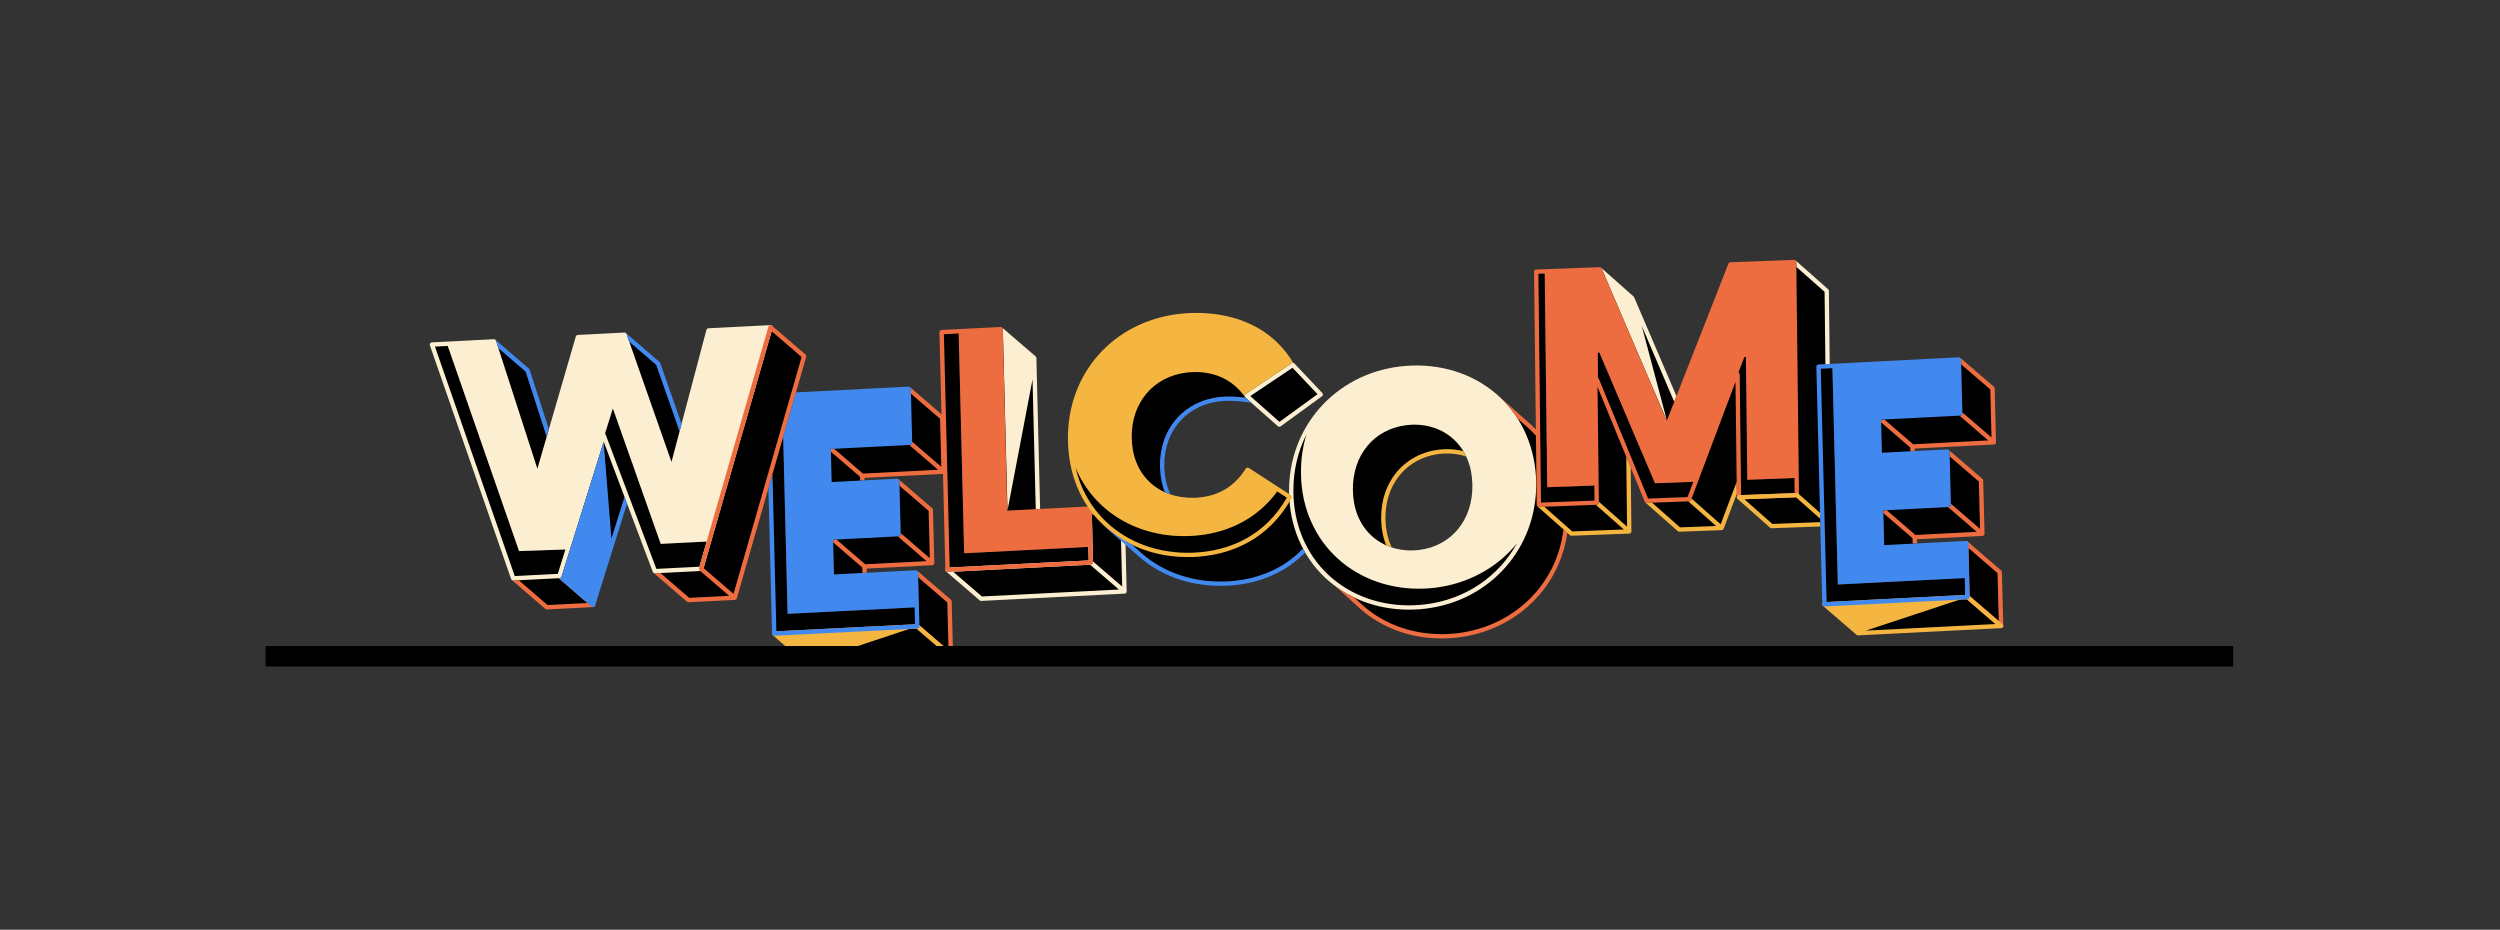 <svg xmlns="http://www.w3.org/2000/svg" xmlns:xlink="http://www.w3.org/1999/xlink" width="484" zoomAndPan="magnify" viewBox="0 0 363 135" height="180" preserveAspectRatio="xMidYMid meet" version="1.0"><rect x="0" y="0" width="363" height="135" fill="#333333" stroke="none"/><defs><clipPath id="fc686ff0a2"><path d="M 62.383 38 L 290.938 38 L 290.938 96.551 L 62.383 96.551 Z M 62.383 38 " clip-rule="nonzero"/></clipPath><clipPath id="2a906675d9"><path d="M 62.383 37.734 L 266 37.734 L 266 89 L 62.383 89 Z M 62.383 37.734 " clip-rule="nonzero"/></clipPath><clipPath id="b0e966af6e"><path d="M 74 37.734 L 290.938 37.734 L 290.938 96 L 74 96 Z M 74 37.734 " clip-rule="nonzero"/></clipPath><clipPath id="f54068262d"><path d="M 112 45 L 290.938 45 L 290.938 96.551 L 112 96.551 Z M 112 45 " clip-rule="nonzero"/></clipPath></defs><g clip-path="url(#fc686ff0a2)"><path fill="#000000" d="M 78.043 69.148 L 71.715 49.57 L 76.594 53.77 L 82.922 73.348 Z M 102.422 72.359 L 95.555 52.805 L 90.676 48.605 L 97.543 68.16 Z M 120.449 70.328 L 125.328 74.527 L 125.191 69.086 L 137.012 68.484 L 136.816 60.66 L 131.938 56.457 L 132.129 64.285 L 120.312 64.887 Z M 135.152 74.027 L 130.273 69.828 L 130.465 77.555 L 120.641 78.055 L 120.785 83.742 L 125.664 87.941 L 125.52 82.258 L 135.344 81.758 Z M 137.867 87.32 L 132.988 83.121 L 133.117 88.172 L 114.359 89.125 L 113.695 62.383 L 116.758 51.727 L 111.879 47.527 L 111.586 47.543 L 102.648 78.633 L 95.938 78.969 L 92.191 68.367 L 92.508 67.363 L 91.543 66.531 L 88.988 59.297 L 87.746 63.266 L 87.629 63.164 L 82.434 79.773 L 75.371 80.016 L 64.906 49.918 L 62.719 50.027 L 74.52 83.977 L 79.398 88.176 L 86.105 87.832 L 91.016 72.137 L 95.09 82.93 L 99.969 87.129 L 106.68 86.789 L 111.844 68.82 L 112.422 92 L 133.188 90.945 L 133.203 90.961 L 112.703 92 L 117.582 96.199 L 138.348 95.145 L 138.059 94.895 Z M 150.828 78.672 L 150.164 51.992 L 145.285 47.793 L 145.949 74.473 Z M 164.102 64.758 C 164.113 64.863 164.121 64.973 164.137 65.078 C 164.152 65.18 164.176 65.277 164.195 65.375 C 164.223 65.527 164.25 65.676 164.281 65.82 C 164.32 65.996 164.367 66.168 164.414 66.34 C 164.453 66.477 164.492 66.617 164.539 66.75 C 164.594 66.918 164.656 67.078 164.719 67.238 C 164.77 67.363 164.82 67.492 164.875 67.613 C 164.945 67.773 165.023 67.926 165.105 68.074 C 165.164 68.188 165.223 68.305 165.285 68.414 C 165.301 68.441 165.316 68.473 165.332 68.504 C 165.395 68.602 165.465 68.695 165.527 68.793 C 165.613 68.922 165.699 69.051 165.789 69.176 C 165.875 69.293 165.973 69.402 166.062 69.516 C 166.16 69.629 166.258 69.75 166.359 69.859 C 166.383 69.883 166.402 69.914 166.426 69.938 C 166.582 70.098 166.742 70.254 166.91 70.402 C 166.91 70.402 166.91 70.402 166.914 70.406 L 171.641 74.586 C 171.449 74.414 171.266 74.23 171.09 74.043 C 170.988 73.93 170.891 73.812 170.793 73.695 C 170.703 73.586 170.605 73.477 170.52 73.359 C 170.426 73.234 170.344 73.102 170.258 72.973 C 170.176 72.852 170.09 72.727 170.016 72.598 C 169.949 72.488 169.895 72.371 169.832 72.258 C 169.754 72.105 169.676 71.953 169.605 71.797 C 169.547 71.676 169.5 71.547 169.449 71.422 C 169.387 71.258 169.324 71.098 169.266 70.93 C 169.223 70.797 169.184 70.66 169.145 70.52 C 169.098 70.352 169.051 70.176 169.012 70 C 168.977 69.855 168.949 69.707 168.926 69.559 C 168.887 69.355 168.855 69.148 168.828 68.938 C 168.82 68.848 168.809 68.758 168.797 68.668 C 168.77 68.344 168.746 68.016 168.742 67.68 C 168.738 67.344 168.75 67.016 168.773 66.695 C 168.777 66.625 168.789 66.559 168.793 66.488 C 168.816 66.254 168.84 66.023 168.875 65.797 C 168.891 65.695 168.91 65.598 168.93 65.496 C 168.969 65.289 169.008 65.086 169.059 64.887 C 169.074 64.82 169.09 64.758 169.105 64.691 C 169.176 64.434 169.25 64.184 169.34 63.938 C 169.453 63.617 169.586 63.309 169.73 63.008 C 169.77 62.926 169.816 62.852 169.855 62.77 C 169.969 62.555 170.086 62.348 170.211 62.145 C 170.27 62.055 170.332 61.965 170.391 61.875 C 170.535 61.664 170.691 61.457 170.852 61.258 C 170.918 61.18 170.977 61.098 171.047 61.02 C 171.105 60.953 171.164 60.891 171.223 60.828 C 171.344 60.699 171.461 60.578 171.586 60.461 C 171.652 60.395 171.723 60.332 171.789 60.273 C 171.918 60.156 172.051 60.047 172.188 59.938 C 172.254 59.887 172.32 59.832 172.387 59.777 C 172.566 59.645 172.75 59.52 172.938 59.398 C 172.969 59.383 172.992 59.359 173.02 59.344 C 173.238 59.207 173.465 59.082 173.691 58.965 C 173.762 58.93 173.832 58.898 173.902 58.867 C 174.066 58.789 174.23 58.711 174.402 58.641 C 174.488 58.605 174.578 58.574 174.668 58.539 C 174.824 58.48 174.988 58.422 175.148 58.371 C 175.242 58.344 175.332 58.312 175.426 58.285 C 175.602 58.238 175.777 58.195 175.957 58.152 C 176.039 58.133 176.121 58.113 176.203 58.098 C 176.465 58.043 176.727 58 176.996 57.965 C 177.289 57.93 177.59 57.906 177.891 57.895 C 179.668 57.828 181.266 58.184 182.652 58.906 L 185.758 61.656 L 191.773 57.281 L 187.422 52.797 L 181.242 57.32 L 179.605 55.871 C 177.91 54.371 175.711 53.621 173.16 53.715 C 172.859 53.727 172.562 53.75 172.266 53.785 C 172 53.816 171.734 53.863 171.473 53.914 C 171.391 53.93 171.309 53.953 171.227 53.973 C 171.047 54.012 170.871 54.055 170.699 54.105 C 170.605 54.133 170.512 54.16 170.422 54.191 C 170.258 54.242 170.098 54.297 169.938 54.359 C 169.848 54.391 169.762 54.426 169.672 54.461 C 169.504 54.531 169.336 54.605 169.172 54.688 C 169.102 54.719 169.031 54.75 168.965 54.785 C 168.734 54.902 168.512 55.027 168.293 55.164 C 168.266 55.18 168.238 55.199 168.207 55.219 C 168.02 55.34 167.836 55.465 167.66 55.598 C 167.59 55.648 167.523 55.703 167.457 55.758 C 167.371 55.828 167.281 55.895 167.195 55.969 C 167.148 56.008 167.105 56.051 167.059 56.09 C 166.992 56.152 166.926 56.215 166.859 56.281 C 166.734 56.398 166.613 56.52 166.496 56.645 C 166.434 56.711 166.375 56.773 166.316 56.84 C 166.289 56.871 166.262 56.898 166.234 56.93 C 166.195 56.977 166.16 57.031 166.121 57.078 C 165.961 57.277 165.809 57.48 165.66 57.695 C 165.629 57.746 165.586 57.789 165.555 57.84 C 165.527 57.879 165.508 57.922 165.484 57.965 C 165.355 58.164 165.238 58.375 165.129 58.59 C 165.094 58.652 165.055 58.707 165.023 58.77 C 165.016 58.789 165.012 58.809 165 58.824 C 164.855 59.125 164.727 59.434 164.609 59.758 C 164.605 59.77 164.602 59.781 164.598 59.793 C 164.516 60.023 164.441 60.266 164.379 60.512 C 164.359 60.574 164.344 60.641 164.328 60.707 C 164.305 60.801 164.277 60.895 164.258 60.992 C 164.234 61.098 164.219 61.207 164.199 61.316 C 164.18 61.414 164.16 61.516 164.145 61.617 C 164.113 61.84 164.086 62.07 164.066 62.305 C 164.059 62.375 164.047 62.445 164.043 62.516 C 164.043 62.531 164.039 62.547 164.039 62.562 C 164.02 62.867 164.008 63.18 164.012 63.496 C 164.016 63.836 164.039 64.164 164.07 64.484 C 164.078 64.578 164.09 64.668 164.102 64.758 Z M 196.211 72.391 C 196.223 72.496 196.23 72.602 196.246 72.707 C 196.262 72.809 196.285 72.906 196.305 73.008 C 196.332 73.16 196.359 73.316 196.395 73.469 C 196.434 73.641 196.48 73.812 196.527 73.984 C 196.566 74.129 196.609 74.273 196.656 74.414 C 196.711 74.582 196.773 74.738 196.836 74.898 C 196.891 75.035 196.941 75.168 197 75.301 C 197.07 75.453 197.148 75.602 197.227 75.75 C 197.289 75.875 197.352 76 197.422 76.121 C 197.441 76.156 197.461 76.195 197.48 76.23 C 197.543 76.328 197.613 76.422 197.68 76.52 C 197.762 76.641 197.84 76.77 197.93 76.887 C 198.02 77.012 198.121 77.129 198.219 77.246 C 198.312 77.359 198.406 77.473 198.504 77.578 C 198.527 77.605 198.551 77.633 198.574 77.66 C 198.73 77.824 198.895 77.984 199.066 78.133 L 203.793 82.316 C 203.598 82.141 203.414 81.953 203.234 81.758 C 203.133 81.652 203.043 81.539 202.949 81.426 C 202.852 81.309 202.75 81.191 202.656 81.066 C 202.57 80.949 202.488 80.824 202.406 80.699 C 202.32 80.57 202.23 80.438 202.152 80.301 C 202.082 80.184 202.02 80.059 201.953 79.934 C 201.875 79.785 201.797 79.637 201.727 79.48 C 201.672 79.352 201.617 79.215 201.562 79.082 C 201.5 78.922 201.441 78.762 201.383 78.598 C 201.336 78.457 201.297 78.309 201.254 78.164 C 201.207 77.996 201.164 77.824 201.121 77.648 C 201.09 77.496 201.059 77.344 201.031 77.188 C 200.996 76.984 200.961 76.781 200.938 76.57 C 200.926 76.48 200.914 76.395 200.906 76.301 C 200.875 75.98 200.855 75.652 200.852 75.312 C 200.848 74.98 200.855 74.656 200.879 74.34 C 200.883 74.277 200.895 74.215 200.898 74.152 C 200.918 73.914 200.945 73.68 200.98 73.449 C 200.996 73.348 201.016 73.246 201.031 73.148 C 201.07 72.949 201.105 72.754 201.152 72.562 C 201.172 72.488 201.188 72.414 201.207 72.344 C 201.273 72.094 201.344 71.848 201.426 71.609 C 201.43 71.598 201.434 71.586 201.438 71.57 C 201.445 71.555 201.453 71.535 201.461 71.516 C 201.57 71.211 201.699 70.914 201.836 70.625 C 201.883 70.531 201.93 70.438 201.98 70.348 C 202.09 70.137 202.203 69.938 202.324 69.738 C 202.383 69.648 202.438 69.559 202.496 69.469 C 202.664 69.223 202.844 68.984 203.031 68.754 C 203.062 68.719 203.086 68.68 203.117 68.645 C 203.152 68.605 203.188 68.57 203.223 68.531 C 203.359 68.379 203.496 68.234 203.641 68.09 C 203.703 68.031 203.766 67.973 203.832 67.914 C 203.957 67.797 204.086 67.688 204.215 67.578 C 204.285 67.523 204.355 67.469 204.426 67.414 C 204.566 67.305 204.711 67.203 204.855 67.102 C 204.922 67.059 204.98 67.016 205.047 66.977 C 205.258 66.84 205.473 66.711 205.695 66.594 C 205.719 66.582 205.742 66.574 205.762 66.562 C 205.965 66.457 206.176 66.363 206.387 66.273 C 206.461 66.242 206.539 66.211 206.617 66.184 C 206.781 66.117 206.945 66.059 207.113 66.004 C 207.199 65.977 207.285 65.949 207.375 65.922 C 207.547 65.871 207.723 65.828 207.898 65.785 C 207.977 65.77 208.059 65.746 208.137 65.73 C 208.395 65.68 208.652 65.633 208.918 65.602 C 209.195 65.566 209.477 65.547 209.758 65.535 C 212.117 65.445 214.27 66.195 215.883 67.625 L 211.156 63.441 C 209.539 62.012 207.387 61.266 205.031 61.352 C 204.746 61.363 204.465 61.387 204.188 61.418 C 203.926 61.453 203.664 61.496 203.41 61.551 C 203.328 61.566 203.25 61.586 203.168 61.605 C 202.992 61.645 202.816 61.691 202.645 61.742 C 202.559 61.766 202.473 61.793 202.387 61.82 C 202.215 61.875 202.051 61.938 201.887 62 C 201.809 62.031 201.73 62.059 201.656 62.09 C 201.445 62.18 201.234 62.277 201.031 62.383 C 201.012 62.395 200.988 62.402 200.969 62.414 C 200.746 62.531 200.527 62.66 200.316 62.793 C 200.25 62.836 200.191 62.879 200.129 62.922 C 199.98 63.02 199.836 63.125 199.695 63.23 C 199.625 63.285 199.555 63.34 199.488 63.398 C 199.43 63.441 199.371 63.484 199.316 63.535 C 199.242 63.598 199.172 63.668 199.102 63.734 C 199.039 63.793 198.973 63.848 198.91 63.91 C 198.766 64.051 198.629 64.199 198.492 64.352 C 198.461 64.391 198.422 64.426 198.387 64.465 C 198.383 64.473 198.371 64.48 198.367 64.488 C 198.344 64.516 198.324 64.547 198.301 64.574 C 198.113 64.801 197.938 65.039 197.77 65.289 C 197.742 65.328 197.711 65.359 197.688 65.398 C 197.652 65.449 197.629 65.508 197.598 65.559 C 197.473 65.754 197.359 65.957 197.25 66.164 C 197.219 66.227 197.18 66.281 197.148 66.344 C 197.133 66.379 197.121 66.414 197.105 66.445 C 196.969 66.73 196.844 67.027 196.734 67.336 C 196.727 67.352 196.719 67.363 196.711 67.383 C 196.711 67.383 196.711 67.387 196.711 67.391 C 196.707 67.402 196.703 67.414 196.699 67.426 C 196.617 67.664 196.543 67.91 196.477 68.164 C 196.461 68.234 196.441 68.305 196.426 68.379 C 196.406 68.453 196.383 68.527 196.367 68.605 C 196.344 68.723 196.324 68.844 196.305 68.965 C 196.285 69.066 196.266 69.164 196.25 69.266 C 196.215 69.496 196.191 69.73 196.168 69.969 C 196.164 70.031 196.156 70.094 196.152 70.156 C 196.148 70.168 196.148 70.18 196.148 70.188 C 196.125 70.496 196.117 70.809 196.121 71.129 C 196.125 71.469 196.148 71.797 196.176 72.117 C 196.188 72.211 196.199 72.301 196.211 72.391 Z M 246.758 66.102 L 236.996 43.289 L 232.266 39.105 L 242.027 61.918 Z M 272.941 66.07 L 277.82 70.27 L 277.684 64.828 L 289.5 64.227 L 289.309 56.402 L 284.426 52.203 L 284.621 60.027 L 272.805 60.629 Z M 287.641 69.77 L 282.762 65.57 L 282.957 73.301 L 273.133 73.801 L 273.273 79.484 L 278.152 83.684 L 278.012 78 L 287.836 77.5 Z M 290.551 90.641 L 290.359 83.062 L 285.477 78.863 L 285.676 86.688 L 285.691 86.703 L 265.195 87.742 L 270.074 91.941 L 290.84 90.887 Z M 285.605 83.914 L 285.676 86.688 L 264.91 87.742 L 264.621 76.117 L 257.23 76.391 L 252.5 72.207 L 260.898 71.898 L 252.5 72.207 L 252.477 70.031 L 249.98 76.664 L 243.828 76.895 L 239.098 72.711 L 236.449 66.516 L 236.574 77.168 L 228.176 77.477 L 227.426 76.816 C 227.41 76.941 227.402 77.066 227.387 77.191 C 227.375 77.27 227.363 77.352 227.352 77.43 C 227.297 77.781 227.238 78.129 227.168 78.469 C 227.156 78.512 227.152 78.555 227.145 78.598 C 227.141 78.617 227.133 78.637 227.129 78.652 C 227.059 78.984 226.977 79.309 226.887 79.629 C 226.867 79.703 226.84 79.777 226.82 79.852 C 226.746 80.102 226.668 80.348 226.586 80.59 C 226.57 80.637 226.555 80.688 226.539 80.734 C 226.52 80.789 226.496 80.84 226.48 80.895 C 226.402 81.102 226.324 81.305 226.242 81.512 C 226.203 81.602 226.168 81.691 226.129 81.781 C 226.008 82.07 225.879 82.352 225.742 82.629 C 225.742 82.633 225.742 82.633 225.742 82.633 C 225.738 82.637 225.738 82.641 225.734 82.645 C 225.602 82.918 225.453 83.188 225.305 83.457 C 225.258 83.539 225.207 83.621 225.16 83.707 C 225.051 83.895 224.938 84.082 224.82 84.262 C 224.789 84.309 224.762 84.359 224.73 84.406 C 224.707 84.445 224.68 84.48 224.652 84.52 C 224.492 84.758 224.328 84.996 224.16 85.227 C 224.133 85.262 224.109 85.297 224.082 85.332 C 223.887 85.594 223.684 85.848 223.473 86.098 C 223.449 86.121 223.434 86.148 223.41 86.172 C 223.383 86.207 223.352 86.234 223.324 86.27 C 223.059 86.574 222.789 86.871 222.504 87.152 C 222.504 87.156 222.504 87.156 222.504 87.156 C 222.219 87.441 221.922 87.715 221.617 87.977 C 221.586 88.008 221.555 88.039 221.523 88.066 C 221.5 88.086 221.477 88.102 221.457 88.117 C 221.168 88.367 220.867 88.602 220.562 88.832 C 220.5 88.875 220.441 88.918 220.379 88.961 C 220.059 89.195 219.734 89.418 219.398 89.629 C 219.395 89.633 219.387 89.637 219.383 89.637 C 219.051 89.848 218.707 90.039 218.359 90.227 C 218.293 90.262 218.23 90.297 218.164 90.332 C 217.824 90.508 217.477 90.676 217.121 90.832 C 217.055 90.863 216.984 90.895 216.914 90.922 C 216.543 91.082 216.172 91.23 215.789 91.363 C 215.785 91.367 215.781 91.367 215.777 91.367 C 215.398 91.5 215.012 91.621 214.621 91.73 C 214.547 91.75 214.477 91.77 214.402 91.789 C 214.023 91.891 213.637 91.98 213.246 92.059 C 213.172 92.074 213.094 92.09 213.02 92.102 C 212.613 92.18 212.203 92.246 211.785 92.297 C 211.25 92.363 210.707 92.406 210.156 92.426 C 205.391 92.605 201.02 91.059 197.797 88.207 L 194.305 85.027 C 192.324 83.617 190.68 81.773 189.5 79.57 C 189.344 79.75 189.188 79.926 189.023 80.09 C 188.926 80.188 188.828 80.281 188.73 80.375 C 188.559 80.539 188.391 80.699 188.215 80.855 C 188.168 80.895 188.121 80.945 188.074 80.984 C 188.023 81.031 187.969 81.066 187.914 81.109 C 187.691 81.297 187.465 81.477 187.234 81.648 C 187.152 81.711 187.07 81.773 186.984 81.836 C 186.676 82.055 186.363 82.262 186.043 82.457 C 185.988 82.488 185.934 82.52 185.875 82.551 C 185.609 82.707 185.336 82.855 185.062 82.996 C 184.961 83.047 184.859 83.098 184.754 83.148 C 184.512 83.266 184.27 83.375 184.023 83.477 C 183.926 83.516 183.832 83.559 183.738 83.598 C 183.406 83.73 183.07 83.852 182.734 83.961 C 182.699 83.973 182.664 83.984 182.629 83.992 C 182.324 84.09 182.02 84.176 181.715 84.254 C 181.609 84.281 181.504 84.309 181.398 84.332 C 181.152 84.391 180.902 84.445 180.656 84.492 C 180.555 84.512 180.453 84.535 180.352 84.551 C 180.016 84.609 179.68 84.664 179.344 84.703 C 178.785 84.773 178.234 84.816 177.688 84.836 C 172.918 85.016 168.508 83.508 165.262 80.637 L 163.098 78.723 L 163.277 85.879 L 142.469 86.938 L 137.586 82.738 L 136.73 48.23 L 139.199 48.105 L 140 80.332 L 158.34 79.398 L 158.398 81.68 L 158.203 73.852 L 159.223 74.73 C 157.297 72.445 155.984 69.551 155.543 66.148 C 157.754 73.727 164.707 78.129 172.664 77.828 C 173.211 77.809 173.762 77.766 174.32 77.699 C 178.348 77.207 182.605 75.395 185.637 71.113 L 187.266 72.168 C 187.223 72.242 187.176 72.312 187.133 72.387 L 187.551 72.754 C 187.516 72.328 187.492 71.895 187.488 71.457 C 187.445 67.691 188.465 64.324 190.242 61.547 C 189.359 63.707 188.875 66.117 188.906 68.723 C 188.93 70.992 189.34 73.09 190.062 74.977 L 191.719 76.441 C 191.551 76.75 191.371 77.039 191.188 77.328 C 194.266 82.621 200.129 85.711 206.758 85.465 C 207.305 85.445 207.848 85.402 208.387 85.336 C 213.836 84.672 218.578 81.742 221.406 77.32 C 218.973 83.254 213.477 87.277 206.969 88.07 C 206.43 88.133 205.887 88.176 205.336 88.199 C 204.59 88.227 203.852 88.207 203.125 88.152 C 203.891 88.238 204.66 88.273 205.426 88.246 C 205.977 88.227 206.52 88.184 207.055 88.117 C 207.473 88.066 207.883 88 208.289 87.922 C 208.363 87.906 208.441 87.895 208.516 87.879 C 208.906 87.801 209.293 87.711 209.672 87.609 C 209.746 87.59 209.82 87.566 209.891 87.547 C 210.281 87.438 210.672 87.32 211.051 87.188 C 211.051 87.188 211.055 87.184 211.059 87.184 C 211.441 87.051 211.816 86.898 212.184 86.742 C 212.254 86.711 212.324 86.684 212.391 86.652 C 212.746 86.496 213.094 86.328 213.434 86.148 C 213.5 86.117 213.566 86.082 213.629 86.047 C 213.977 85.859 214.316 85.664 214.652 85.457 C 214.656 85.453 214.664 85.453 214.668 85.449 C 215.004 85.238 215.328 85.012 215.648 84.781 C 215.711 84.738 215.77 84.695 215.832 84.648 C 216.137 84.422 216.438 84.184 216.727 83.938 C 216.781 83.891 216.836 83.844 216.887 83.797 C 217.191 83.531 217.488 83.262 217.773 82.977 C 217.773 82.977 217.773 82.973 217.777 82.973 C 218.059 82.688 218.328 82.391 218.594 82.086 C 218.641 82.031 218.691 81.977 218.742 81.918 C 218.953 81.668 219.156 81.414 219.352 81.152 C 219.379 81.117 219.402 81.082 219.43 81.047 C 219.598 80.816 219.766 80.578 219.926 80.336 C 219.98 80.254 220.035 80.168 220.09 80.082 C 220.207 79.898 220.32 79.715 220.43 79.523 C 220.477 79.441 220.527 79.359 220.574 79.273 C 220.727 79.008 220.871 78.738 221.008 78.461 C 221.008 78.457 221.012 78.453 221.012 78.449 C 221.148 78.172 221.277 77.887 221.398 77.602 C 221.438 77.512 221.473 77.422 221.508 77.332 C 221.594 77.129 221.672 76.922 221.75 76.711 C 221.785 76.613 221.82 76.512 221.855 76.41 C 221.938 76.168 222.016 75.922 222.09 75.672 C 222.113 75.598 222.137 75.523 222.156 75.449 C 222.246 75.129 222.328 74.801 222.398 74.473 C 222.414 74.414 222.422 74.352 222.438 74.293 C 222.508 73.949 222.57 73.602 222.621 73.25 C 222.633 73.172 222.648 73.09 222.656 73.012 C 222.711 72.621 222.754 72.223 222.781 71.824 C 222.793 71.652 222.801 71.477 222.809 71.305 C 222.812 71.215 222.82 71.125 222.824 71.035 C 222.832 70.754 222.836 70.473 222.832 70.188 C 222.828 69.781 222.809 69.387 222.777 68.992 C 222.77 68.879 222.762 68.77 222.75 68.656 C 222.723 68.355 222.688 68.059 222.648 67.766 C 222.633 67.66 222.621 67.551 222.602 67.441 C 222.582 67.312 222.559 67.184 222.535 67.055 C 222.508 66.891 222.477 66.727 222.441 66.562 C 222.414 66.434 222.387 66.305 222.355 66.18 C 222.32 66.02 222.281 65.859 222.242 65.703 C 222.207 65.578 222.172 65.449 222.137 65.324 C 222.094 65.172 222.047 65.02 222 64.867 C 221.961 64.742 221.922 64.621 221.879 64.5 C 221.828 64.352 221.773 64.203 221.719 64.055 C 221.676 63.934 221.629 63.816 221.582 63.699 C 221.523 63.555 221.461 63.41 221.398 63.266 C 221.352 63.152 221.301 63.035 221.246 62.922 C 221.184 62.781 221.113 62.641 221.043 62.504 C 220.988 62.391 220.938 62.281 220.879 62.176 C 220.805 62.035 220.727 61.898 220.652 61.758 C 220.594 61.656 220.535 61.555 220.477 61.453 C 220.406 61.34 220.336 61.227 220.266 61.113 C 220.184 60.98 220.098 60.844 220.008 60.711 C 219.938 60.602 219.859 60.496 219.785 60.391 C 219.695 60.262 219.602 60.133 219.512 60.012 C 219.43 59.902 219.348 59.801 219.266 59.695 C 219.172 59.574 219.074 59.457 218.977 59.34 C 218.891 59.238 218.801 59.137 218.715 59.039 C 218.613 58.922 218.512 58.809 218.406 58.699 C 218.34 58.625 218.266 58.555 218.195 58.48 C 217.918 58.195 217.637 57.918 217.34 57.656 L 222.07 61.84 C 222.367 62.102 222.648 62.379 222.926 62.664 C 222.961 62.695 222.996 62.727 223.031 62.762 C 223.066 62.801 223.102 62.844 223.137 62.879 C 223.203 62.949 223.266 63.023 223.332 63.094 L 223.059 39.453 L 224.293 39.406 L 224.582 64.668 C 224.633 64.742 224.688 64.816 224.738 64.891 C 224.824 65.023 224.91 65.16 224.992 65.293 C 225.047 65.379 225.105 65.461 225.156 65.547 C 225.172 65.574 225.188 65.602 225.203 65.629 C 225.266 65.73 225.32 65.836 225.379 65.938 C 225.457 66.074 225.535 66.215 225.609 66.355 C 225.664 66.461 225.719 66.57 225.773 66.68 C 225.844 66.82 225.91 66.961 225.977 67.102 C 226.027 67.215 226.078 67.332 226.129 67.445 C 226.191 67.59 226.25 67.734 226.309 67.879 C 226.355 67.996 226.402 68.113 226.445 68.234 C 226.5 68.383 226.555 68.531 226.605 68.68 C 226.648 68.801 226.688 68.922 226.727 69.047 C 226.777 69.199 226.82 69.352 226.867 69.504 C 226.902 69.629 226.938 69.754 226.969 69.883 C 227.012 70.039 227.047 70.199 227.086 70.359 C 227.109 70.457 227.129 70.559 227.152 70.656 L 231.812 70.484 L 231.637 55.156 L 231.879 55.145 L 232.039 55.289 L 231.992 51.195 L 232.23 51.188 L 235.145 58.035 L 236.605 59.328 L 236.367 59.34 L 236.387 60.953 L 240.305 70.168 L 246.207 69.945 L 245.25 72.48 L 252.062 54.391 L 252.297 54.379 L 252.309 54.391 L 253.266 51.844 L 253.5 51.836 L 253.543 55.484 L 257.023 58.562 L 256.789 58.57 L 253.676 66.848 L 253.707 69.664 L 260.871 69.398 L 260.512 38.051 L 265.242 42.23 L 265.367 53.176 L 266.062 53.141 L 266.852 84.867 Z M 178.148 79.727 C 177.062 80.07 175.969 80.297 174.887 80.43 C 174.328 80.496 173.777 80.539 173.23 80.562 C 169.461 80.703 165.922 79.785 163 77.98 L 163.082 78.051 L 163.086 78.293 C 165.938 79.953 169.344 80.789 172.957 80.652 C 173.504 80.633 174.055 80.59 174.613 80.52 C 174.949 80.48 175.285 80.426 175.621 80.367 C 175.723 80.352 175.824 80.328 175.926 80.309 C 176.172 80.262 176.418 80.207 176.668 80.148 C 176.773 80.125 176.879 80.102 176.984 80.074 C 177.289 79.992 177.594 79.906 177.895 79.812 C 177.93 79.801 177.969 79.789 178.004 79.777 C 178.051 79.762 178.098 79.742 178.148 79.727 Z M 178.148 79.727 " fill-opacity="1" fill-rule="nonzero"/></g><g clip-path="url(#2a906675d9)"><path fill="#fcefd1" d="M 111.859 47.207 L 102.863 47.668 C 102.727 47.672 102.605 47.77 102.57 47.902 L 97.5 67.07 L 90.977 48.5 C 90.93 48.367 90.805 48.273 90.66 48.285 L 83.902 48.633 C 83.766 48.641 83.648 48.73 83.609 48.859 L 78.027 68.062 L 72.02 49.473 C 71.973 49.336 71.836 49.234 71.699 49.254 L 62.699 49.711 C 62.602 49.715 62.508 49.766 62.453 49.848 C 62.398 49.934 62.383 50.035 62.414 50.133 L 74.215 84.078 C 74.262 84.207 74.383 84.293 74.516 84.293 C 74.523 84.293 74.527 84.293 74.535 84.293 L 81.242 83.949 C 81.379 83.945 81.492 83.855 81.531 83.727 L 87.656 64.141 L 94.789 83.043 C 94.84 83.172 94.961 83.266 95.105 83.246 L 101.816 82.906 C 101.949 82.902 102.066 82.809 102.105 82.676 L 112.184 47.613 C 112.215 47.516 112.191 47.41 112.129 47.328 C 112.062 47.25 111.965 47.203 111.859 47.207 Z M 80.988 83.324 L 74.742 83.645 L 63.156 50.324 L 65.016 50.23 L 75.367 80.016 L 82.098 79.785 Z M 101.555 82.285 L 95.305 82.602 L 87.926 63.051 C 87.91 63.004 87.883 62.969 87.848 62.938 L 88.988 59.297 L 95.938 78.969 L 102.602 78.633 Z M 162.766 78.215 L 162.938 85.164 L 158.711 81.527 L 158.539 74.562 L 158.988 74.945 C 158.629 74.523 158.293 74.082 157.98 73.625 C 157.918 73.684 157.879 73.77 157.883 73.859 L 158.07 81.375 L 137.57 82.418 C 137.438 82.426 137.328 82.508 137.285 82.633 C 137.242 82.754 137.277 82.891 137.379 82.977 L 142.258 87.176 C 142.316 87.227 142.391 87.254 142.465 87.254 C 142.473 87.254 142.477 87.254 142.48 87.254 L 163.293 86.195 C 163.332 86.191 163.367 86.18 163.402 86.164 C 163.406 86.164 163.41 86.164 163.41 86.164 C 163.422 86.16 163.43 86.152 163.438 86.145 C 163.453 86.137 163.465 86.129 163.477 86.121 C 163.488 86.109 163.5 86.098 163.512 86.086 C 163.52 86.074 163.531 86.066 163.539 86.055 C 163.547 86.039 163.555 86.023 163.562 86.008 C 163.566 85.996 163.574 85.988 163.578 85.98 C 163.578 85.977 163.578 85.973 163.578 85.969 C 163.582 85.953 163.586 85.938 163.59 85.918 C 163.59 85.906 163.594 85.891 163.594 85.875 C 163.594 85.875 163.594 85.871 163.594 85.867 L 163.414 78.598 C 163.195 78.473 162.977 78.344 162.766 78.215 Z M 142.578 86.609 L 138.398 83.012 L 158.285 82 L 160.25 83.691 L 162.465 85.598 Z M 192.086 57.312 C 192.094 57.223 192.062 57.133 192 57.066 L 187.949 52.781 C 187.844 52.668 187.676 52.648 187.547 52.734 L 180.855 57.215 C 180.773 57.27 180.723 57.355 180.719 57.453 C 180.711 57.547 180.75 57.645 180.82 57.707 L 185.551 61.891 C 185.609 61.941 185.684 61.969 185.758 61.969 C 185.824 61.969 185.887 61.949 185.945 61.906 L 191.957 57.535 C 192.031 57.48 192.078 57.398 192.086 57.312 Z M 185.777 61.254 L 181.539 57.508 L 187.676 53.402 L 191.305 57.238 Z M 145.504 47.559 C 145.496 47.555 145.488 47.551 145.48 47.547 C 145.484 47.547 145.488 47.547 145.492 47.551 L 150.375 51.75 C 150.441 51.809 150.48 51.895 150.484 51.984 L 150.484 52.078 L 150.496 52.086 L 150.488 52.129 L 151.027 73.898 L 150.391 73.93 L 149.922 55.09 L 146.293 74.109 L 145.633 48.512 L 145.621 48.504 L 145.605 47.785 C 145.602 47.699 145.566 47.617 145.504 47.559 Z M 204.93 53.082 C 204.367 53.105 203.805 53.148 203.254 53.215 C 193.828 54.363 187.066 62.035 187.172 71.457 C 187.227 76.316 189.066 80.707 192.344 83.82 C 195.555 86.867 199.879 88.523 204.59 88.523 C 204.84 88.523 205.094 88.516 205.348 88.508 C 205.898 88.488 206.457 88.445 207.004 88.375 C 216.414 87.23 223.168 79.559 223.055 70.133 C 223 65.27 221.16 60.875 217.879 57.758 C 214.508 54.559 209.918 52.902 204.93 53.082 Z M 204.227 61.73 C 204.492 61.699 204.77 61.676 205.043 61.664 C 205.164 61.66 205.281 61.66 205.402 61.66 C 207.617 61.66 209.648 62.434 211.152 63.863 C 212.852 65.477 213.762 67.758 213.793 70.461 C 213.852 75.508 210.734 79.285 206.031 79.859 C 205.773 79.891 205.504 79.91 205.234 79.922 C 202.855 80.008 200.664 79.227 199.07 77.715 C 197.375 76.105 196.465 73.828 196.438 71.129 C 196.375 66.082 199.508 62.305 204.227 61.73 Z M 220.273 78.883 C 217.648 83.66 212.832 87.039 206.93 87.758 C 206.398 87.82 205.859 87.863 205.324 87.883 C 200.488 88.062 196.035 86.461 192.777 83.371 C 189.621 80.371 187.852 76.141 187.801 71.449 C 187.766 68.395 188.441 65.562 189.695 63.094 C 189.164 64.84 188.883 66.723 188.906 68.719 C 189.023 79.062 197.074 85.824 206.754 85.461 C 207.305 85.441 207.848 85.398 208.387 85.332 C 213.164 84.75 217.398 82.426 220.273 78.883 Z M 237.281 43.168 L 243.422 57.512 L 243.094 58.34 L 238.383 47.324 L 242.031 61.047 L 242.023 61.066 L 237.883 51.434 L 242.016 61.094 L 232.555 38.984 C 232.535 38.938 232.504 38.902 232.469 38.867 C 232.469 38.871 232.473 38.871 232.473 38.871 L 237.203 43.055 C 237.238 43.086 237.266 43.125 237.281 43.168 Z M 265.676 52.84 L 265.047 52.871 L 264.93 42.375 L 260.832 38.75 L 260.824 38.047 C 260.824 37.961 260.789 37.883 260.727 37.824 C 260.723 37.82 260.715 37.816 260.707 37.812 C 260.711 37.812 260.715 37.812 260.719 37.816 L 265.449 42 C 265.516 42.059 265.555 42.141 265.555 42.23 Z M 265.676 52.84 " fill-opacity="1" fill-rule="nonzero"/></g><g clip-path="url(#b0e966af6e)"><path fill="#ed6c40" d="M 81.594 83.527 L 81.531 83.727 C 81.492 83.855 81.379 83.945 81.242 83.949 L 74.535 84.293 C 74.527 84.293 74.523 84.293 74.52 84.293 C 74.43 84.293 74.348 84.254 74.289 84.191 C 74.297 84.199 74.301 84.211 74.309 84.219 L 79.188 88.418 C 79.246 88.465 79.32 88.492 79.398 88.492 C 79.402 88.492 79.41 88.492 79.414 88.492 L 86.125 88.148 C 86.254 88.145 86.367 88.059 86.41 87.934 C 86.453 87.812 86.414 87.676 86.316 87.59 Z M 79.508 87.852 L 75.328 84.254 L 81.117 83.957 L 85.297 87.555 Z M 94.875 83.164 C 94.879 83.168 94.887 83.176 94.895 83.184 L 94.879 83.172 C 94.879 83.168 94.875 83.164 94.875 83.164 Z M 157.93 73.547 L 146.262 74.137 L 145.605 47.785 C 145.602 47.699 145.566 47.617 145.504 47.559 C 145.438 47.5 145.352 47.465 145.27 47.477 L 136.711 47.91 C 136.539 47.918 136.402 48.062 136.406 48.238 L 136.703 60.141 L 132.145 56.219 C 132.141 56.215 132.137 56.215 132.133 56.211 C 132.137 56.215 132.148 56.219 132.152 56.223 C 132.215 56.281 132.254 56.363 132.254 56.449 L 132.449 64.277 C 132.453 64.449 132.32 64.594 132.148 64.602 L 121.379 65.152 L 132.02 64.609 L 136.199 68.207 L 125.305 68.762 L 121.125 65.164 L 120.641 65.188 L 120.73 68.754 L 120.652 65.598 L 124.879 69.234 L 124.891 69.785 L 125.527 69.75 L 125.52 69.387 L 136.922 68.809 L 137.266 82.742 C 137.27 82.828 137.305 82.91 137.371 82.969 C 137.43 83.023 137.504 83.055 137.586 83.055 C 137.59 83.055 137.598 83.055 137.602 83.055 L 158.414 81.996 C 158.586 81.984 158.719 81.84 158.715 81.668 L 158.535 74.387 C 158.32 74.113 158.121 73.832 157.93 73.547 Z M 136.445 67.578 L 132.445 64.133 L 132.273 57.168 L 136.5 60.809 L 136.672 67.773 Z M 137.898 82.402 L 137.055 48.531 L 139.203 48.422 L 139.996 80.332 L 158.02 79.414 L 158.066 81.375 Z M 138.074 87.078 L 133.195 82.879 C 133.191 82.879 133.188 82.879 133.184 82.875 C 133.188 82.879 133.199 82.883 133.203 82.887 C 133.266 82.945 133.305 83.027 133.305 83.113 L 133.504 90.938 C 133.508 91.109 133.375 91.254 133.203 91.266 L 133.074 91.27 L 137.855 95.387 C 137.918 95.438 137.992 95.465 138.066 95.465 C 138.113 95.465 138.16 95.453 138.203 95.434 C 138.316 95.379 138.387 95.262 138.387 95.137 L 138.188 87.312 C 138.184 87.223 138.145 87.141 138.074 87.078 Z M 133.5 90.797 L 133.324 83.832 L 137.551 87.469 L 137.727 94.434 Z M 135.359 82.074 C 135.398 82.07 135.438 82.062 135.473 82.047 C 135.473 82.043 135.477 82.047 135.48 82.043 C 135.492 82.039 135.5 82.031 135.508 82.023 C 135.52 82.016 135.535 82.008 135.547 82 C 135.559 81.988 135.57 81.977 135.582 81.965 C 135.59 81.953 135.598 81.945 135.609 81.934 C 135.617 81.918 135.625 81.902 135.633 81.887 C 135.637 81.879 135.645 81.867 135.645 81.859 C 135.648 81.855 135.648 81.852 135.648 81.848 C 135.652 81.832 135.656 81.816 135.656 81.797 C 135.66 81.785 135.664 81.77 135.664 81.758 C 135.664 81.754 135.664 81.75 135.664 81.746 L 135.469 74.02 C 135.469 73.93 135.43 73.848 135.359 73.785 L 130.48 69.586 C 130.477 69.586 130.473 69.586 130.469 69.582 C 130.473 69.586 130.484 69.59 130.488 69.594 C 130.551 69.652 130.59 69.734 130.59 69.82 L 130.609 70.539 L 134.836 74.176 L 135.008 81.043 L 134.426 80.543 L 130.781 77.406 L 130.73 75.379 L 130.785 77.547 C 130.789 77.719 130.656 77.863 130.484 77.875 L 120.969 78.359 L 120.98 78.766 L 125.207 82.402 L 125.227 83.195 L 125.863 83.164 L 125.848 82.559 Z M 123.57 80.156 L 121.453 78.332 L 130.352 77.879 L 132.488 79.719 L 134.535 81.477 L 125.633 81.93 Z M 227.012 76.867 L 227.578 77.371 L 227.57 77.426 C 227.516 77.785 227.453 78.137 227.383 78.484 C 227.371 78.559 227.363 78.59 227.359 78.617 L 227.348 78.637 L 227.344 78.672 C 227.27 79.004 227.188 79.336 227.098 79.66 L 227.027 79.891 C 226.953 80.145 226.875 80.395 226.793 80.641 L 226.684 80.949 C 226.605 81.16 226.523 81.371 226.441 81.578 L 226.406 81.66 C 226.383 81.727 226.355 81.789 226.328 81.855 C 226.203 82.145 226.074 82.434 225.934 82.719 C 225.789 83.012 225.641 83.289 225.488 83.559 L 225.34 83.812 C 225.227 84.004 225.113 84.195 224.992 84.383 L 224.824 84.641 C 224.664 84.887 224.496 85.125 224.32 85.363 L 224.246 85.469 C 224.043 85.738 223.832 85.996 223.621 86.25 L 223.5 86.391 C 223.176 86.762 222.906 87.055 222.645 87.316 C 222.641 87.32 222.637 87.324 222.633 87.328 C 222.371 87.59 222.078 87.863 221.734 88.164 L 221.637 88.254 C 221.633 88.258 221.594 88.285 221.59 88.289 C 221.273 88.559 220.969 88.801 220.656 89.031 L 220.473 89.164 C 220.109 89.43 219.785 89.648 219.473 89.844 C 219.148 90.047 218.809 90.242 218.418 90.453 L 218.219 90.559 C 217.875 90.738 217.52 90.91 217.16 91.07 L 216.945 91.16 C 216.527 91.34 216.152 91.488 215.805 91.609 C 215.445 91.738 215.059 91.855 214.617 91.98 L 214.395 92.043 C 214.008 92.145 213.613 92.238 213.219 92.316 L 212.988 92.359 C 212.512 92.449 212.113 92.512 211.734 92.559 C 211.184 92.625 210.629 92.668 210.078 92.691 C 209.828 92.699 209.574 92.703 209.328 92.703 C 204.836 92.703 200.66 91.188 197.5 88.395 L 193.938 85.148 C 194.785 85.77 195.691 86.312 196.645 86.77 L 197.918 87.93 C 201.129 90.77 205.441 92.234 210.055 92.066 C 210.586 92.047 211.125 92.004 211.656 91.938 C 212.023 91.895 212.41 91.832 212.871 91.746 L 213.094 91.703 C 213.477 91.629 213.859 91.539 214.23 91.438 L 214.449 91.379 C 214.879 91.258 215.25 91.141 215.586 91.023 C 215.93 90.902 216.293 90.762 216.699 90.586 L 216.906 90.496 C 217.254 90.344 217.598 90.18 217.93 90.004 L 218.121 89.902 C 218.5 89.699 218.828 89.512 219.125 89.324 C 219.438 89.129 219.754 88.914 220.105 88.66 L 220.285 88.531 C 220.586 88.309 220.879 88.074 221.164 87.832 C 221.168 87.828 221.203 87.801 221.207 87.797 L 221.32 87.695 C 221.652 87.406 221.934 87.145 222.184 86.895 C 222.188 86.891 222.191 86.887 222.195 86.883 C 222.449 86.629 222.711 86.344 222.996 86.016 L 223.051 85.957 L 223.07 85.918 L 223.105 85.895 L 223.141 85.848 C 223.348 85.602 223.551 85.352 223.742 85.098 L 223.816 84.992 C 223.984 84.766 224.148 84.531 224.305 84.297 L 224.465 84.047 C 224.578 83.867 224.691 83.684 224.797 83.5 L 224.941 83.254 C 225.09 82.992 225.23 82.727 225.367 82.457 C 225.508 82.172 225.633 81.891 225.754 81.609 L 225.859 81.344 C 225.941 81.145 226.02 80.941 226.094 80.738 L 226.199 80.441 C 226.281 80.199 226.355 79.961 226.43 79.715 L 226.496 79.492 C 226.582 79.18 226.664 78.859 226.734 78.539 C 226.734 78.539 226.746 78.48 226.746 78.48 L 226.77 78.355 C 226.84 78.023 226.898 77.68 226.953 77.336 L 226.988 77.098 C 226.996 77.023 227.004 76.945 227.012 76.867 Z M 277.367 64.98 L 277.383 65.527 L 278.02 65.496 L 278.012 65.133 L 289.52 64.543 C 289.555 64.543 289.594 64.531 289.625 64.52 C 289.629 64.516 289.633 64.516 289.637 64.516 C 289.648 64.512 289.66 64.5 289.668 64.496 C 289.68 64.488 289.691 64.48 289.703 64.473 C 289.715 64.461 289.727 64.449 289.738 64.438 C 289.75 64.426 289.758 64.418 289.766 64.406 C 289.773 64.391 289.781 64.375 289.789 64.359 C 289.793 64.348 289.801 64.34 289.805 64.332 C 289.805 64.328 289.805 64.324 289.805 64.32 C 289.812 64.305 289.812 64.289 289.816 64.27 C 289.816 64.258 289.82 64.242 289.82 64.23 C 289.82 64.227 289.82 64.223 289.82 64.219 L 289.629 56.395 C 289.625 56.305 289.586 56.219 289.516 56.16 L 284.637 51.961 C 284.633 51.957 284.629 51.961 284.625 51.957 C 284.629 51.961 284.641 51.965 284.645 51.969 C 284.707 52.027 284.746 52.109 284.746 52.195 L 284.941 60.02 C 284.945 60.195 284.812 60.34 284.641 60.348 L 274.98 60.84 L 284.512 60.352 L 288.691 63.949 L 277.797 64.508 L 273.617 60.91 L 273.133 60.934 L 273.219 64.418 L 273.145 61.34 Z M 284.938 59.879 L 284.766 52.91 L 288.992 56.551 L 289.164 63.516 L 289.102 63.461 Z M 287.852 77.816 C 287.891 77.816 287.926 77.805 287.961 77.789 C 287.965 77.789 287.969 77.789 287.973 77.785 C 287.98 77.781 287.988 77.773 288 77.77 C 288.012 77.762 288.023 77.754 288.035 77.742 C 288.051 77.734 288.059 77.723 288.07 77.707 C 288.082 77.699 288.09 77.688 288.098 77.676 C 288.109 77.66 288.117 77.645 288.121 77.629 C 288.129 77.621 288.133 77.613 288.137 77.602 C 288.137 77.598 288.137 77.598 288.141 77.594 C 288.145 77.578 288.145 77.559 288.148 77.543 C 288.148 77.527 288.152 77.516 288.152 77.5 C 288.152 77.496 288.156 77.492 288.156 77.492 L 287.961 69.762 C 287.961 69.672 287.918 69.59 287.852 69.531 L 282.973 65.332 C 282.969 65.328 282.961 65.328 282.961 65.324 C 282.965 65.332 282.973 65.332 282.98 65.34 C 283.043 65.395 283.082 65.477 283.082 65.562 L 283.102 66.281 L 287.328 69.918 L 287.5 76.789 L 287.246 76.57 L 283.273 73.148 L 283.211 70.73 L 283.277 73.293 C 283.281 73.465 283.145 73.609 282.973 73.617 L 273.461 74.102 L 273.473 74.512 L 273.996 74.961 L 277.699 78.148 L 277.719 78.941 L 278.355 78.906 L 278.34 78.301 Z M 275.871 75.734 L 273.945 74.078 L 282.844 73.625 L 285.172 75.625 L 287.023 77.223 L 278.125 77.676 Z M 290.676 83.055 C 290.676 82.965 290.633 82.883 290.566 82.824 L 285.688 78.625 C 285.59 78.543 285.457 78.523 285.34 78.578 C 285.227 78.629 285.156 78.746 285.16 78.871 L 285.359 86.695 C 285.359 86.785 285.398 86.871 285.469 86.93 L 290.348 91.129 C 290.406 91.18 290.48 91.207 290.555 91.207 C 290.602 91.207 290.648 91.195 290.691 91.176 C 290.805 91.121 290.879 91.008 290.875 90.879 Z M 285.992 86.539 L 285.816 79.574 L 290.043 83.211 L 290.219 90.176 Z M 112.086 47.285 C 112.004 47.215 111.895 47.191 111.785 47.223 C 111.684 47.254 111.602 47.336 111.57 47.441 L 101.492 82.504 C 101.457 82.621 101.496 82.75 101.59 82.832 L 104.184 85.062 L 105.867 86.512 L 100.078 86.805 L 95.898 83.207 L 99.473 83.027 L 95.105 83.246 C 95.035 83.258 94.969 83.238 94.918 83.203 L 99.758 87.371 C 99.816 87.422 99.891 87.449 99.969 87.449 C 99.973 87.449 99.98 87.449 99.984 87.445 L 106.695 87.109 C 106.707 87.109 106.719 87.105 106.73 87.102 C 106.742 87.098 106.754 87.102 106.77 87.098 C 106.773 87.094 106.773 87.094 106.773 87.094 C 106.82 87.078 106.859 87.055 106.895 87.023 C 106.898 87.016 106.906 87.008 106.914 87.004 C 106.941 86.973 106.965 86.938 106.98 86.895 C 106.98 86.891 106.98 86.887 106.98 86.883 C 106.984 86.883 106.984 86.879 106.984 86.879 L 117.062 51.816 C 117.098 51.695 117.059 51.566 116.965 51.484 Z M 106.508 86.223 L 105.445 85.312 L 102.16 82.484 L 112.047 48.094 L 116.395 51.836 Z M 260.727 37.824 C 260.668 37.766 260.578 37.723 260.5 37.738 L 251.246 38.082 C 251.121 38.086 251.008 38.164 250.965 38.281 L 242.016 61.094 L 232.555 38.984 C 232.504 38.863 232.383 38.777 232.254 38.793 L 223.047 39.137 C 222.879 39.145 222.742 39.281 222.746 39.453 L 223.008 62.34 C 222.707 62.035 222.441 61.781 222.188 61.555 L 217.469 57.383 C 217.465 57.379 217.461 57.375 217.457 57.371 C 217.449 57.367 217.441 57.363 217.434 57.359 C 217.586 57.492 217.734 57.621 217.879 57.758 C 218.859 58.688 219.707 59.734 220.422 60.871 C 220.422 60.871 220.426 60.875 220.426 60.875 C 220.402 60.832 220.375 60.793 220.367 60.781 L 221.77 62.02 C 222.031 62.25 222.297 62.508 222.609 62.828 C 222.629 62.848 222.652 62.871 222.676 62.891 L 222.816 63.043 C 222.887 63.113 222.953 63.188 223.02 63.262 L 223.133 73.297 C 223.133 73.383 223.168 73.461 223.23 73.52 C 223.289 73.578 223.363 73.605 223.445 73.605 C 223.449 73.605 223.453 73.605 223.457 73.605 L 231.855 73.297 C 232.023 73.289 232.156 73.148 232.156 72.98 L 231.961 56.176 L 238.809 72.828 C 238.859 72.949 238.977 73.035 239.109 73.023 L 245.262 72.793 C 245.391 72.789 245.5 72.707 245.543 72.59 L 251.996 55.453 L 252.188 72.211 C 252.188 72.297 252.223 72.375 252.285 72.434 C 252.348 72.492 252.441 72.527 252.512 72.52 L 260.91 72.207 C 261.078 72.203 261.215 72.062 261.211 71.895 L 260.824 38.047 C 260.824 37.961 260.789 37.883 260.727 37.824 Z M 223.754 72.973 L 223.375 39.75 L 224.297 39.715 L 224.652 70.75 L 231.5 70.496 L 231.523 72.684 Z M 245.031 72.176 L 239.305 72.391 L 232.164 55.027 C 232.137 54.961 232.09 54.91 232.035 54.875 L 231.992 51.195 L 232.23 51.188 L 240.305 70.168 L 245.867 69.957 Z M 252.809 71.883 L 252.609 54.375 C 252.609 54.293 252.57 54.211 252.512 54.152 C 252.484 54.129 252.453 54.109 252.418 54.094 L 253.266 51.844 L 253.5 51.836 L 253.707 69.664 L 260.555 69.41 L 260.582 71.598 Z M 252.809 71.883 " fill-opacity="1" fill-rule="nonzero"/></g><g clip-path="url(#f54068262d)"><path fill="#f4b641" d="M 133.395 90.703 C 133.332 90.652 133.254 90.621 133.168 90.629 L 112.402 91.68 C 112.273 91.688 112.16 91.773 112.117 91.895 C 112.074 92.02 112.113 92.156 112.211 92.238 L 117.09 96.441 C 117.148 96.488 117.223 96.516 117.301 96.516 C 117.305 96.516 117.309 96.516 117.316 96.516 L 138.082 95.465 C 138.211 95.457 138.324 95.371 138.367 95.25 C 138.41 95.125 138.371 94.988 138.273 94.906 Z M 118.438 95.824 L 132.047 91.32 L 133.074 91.27 L 137.254 94.867 Z M 172.867 45.449 C 172.297 45.469 171.723 45.516 171.16 45.582 C 161.574 46.75 154.953 54.25 155.062 63.828 C 155.121 68.805 156.891 73.09 160.184 76.215 C 163.375 79.246 167.711 80.887 172.461 80.887 C 172.723 80.887 172.984 80.883 173.242 80.875 C 173.812 80.852 174.375 80.809 174.926 80.738 C 178.82 80.266 184.168 78.422 187.539 72.316 C 187.617 72.172 187.57 71.992 187.434 71.902 L 181.328 67.941 C 181.258 67.895 181.172 67.879 181.09 67.898 C 181.008 67.914 180.938 67.965 180.891 68.035 C 179.328 70.5 177.203 71.863 174.398 72.203 C 174.098 72.242 173.781 72.266 173.461 72.277 C 170.91 72.371 168.574 71.559 166.918 69.984 C 165.254 68.402 164.355 66.16 164.328 63.492 C 164.27 58.457 167.477 54.68 172.305 54.094 C 172.59 54.059 172.883 54.035 173.172 54.027 C 176.395 53.914 179.023 55.16 180.773 57.652 C 180.781 57.664 180.793 57.672 180.805 57.684 C 180.746 57.621 180.711 57.539 180.719 57.453 C 180.723 57.355 180.773 57.27 180.855 57.215 L 187.547 52.734 C 187.621 52.688 187.707 52.676 187.785 52.691 C 183.793 46.055 176.73 45.305 172.867 45.449 Z M 172.664 77.828 C 173.211 77.805 173.762 77.762 174.32 77.695 C 178.266 77.215 182.43 75.461 185.449 71.359 L 186.848 72.266 C 183.598 77.938 178.543 79.672 174.852 80.121 C 174.316 80.184 173.77 80.227 173.219 80.25 C 168.34 80.43 163.859 78.84 160.617 75.762 C 158.383 73.645 156.883 70.965 156.168 67.887 C 158.875 74.387 165.34 78.102 172.664 77.828 Z M 290.766 90.648 L 285.887 86.449 C 285.824 86.395 285.742 86.363 285.66 86.371 L 264.895 87.426 C 264.766 87.43 264.652 87.516 264.609 87.641 C 264.566 87.762 264.602 87.898 264.703 87.984 L 269.582 92.184 C 269.641 92.234 269.715 92.262 269.789 92.262 C 269.797 92.262 269.801 92.262 269.805 92.258 L 290.57 91.207 C 290.703 91.199 290.816 91.113 290.859 90.992 C 290.902 90.867 290.863 90.734 290.766 90.648 Z M 270.93 91.566 L 284.539 87.066 L 285.566 87.012 L 289.746 90.609 Z M 212.461 65.5 C 212.613 65.75 212.75 66.008 212.879 66.277 C 211.906 65.961 210.855 65.809 209.773 65.848 C 209.496 65.859 209.223 65.879 208.957 65.91 C 208.703 65.941 208.449 65.988 208.203 66.039 C 208.156 66.047 208.105 66.059 208.059 66.07 L 207.969 66.09 C 207.801 66.133 207.633 66.176 207.465 66.223 C 207.379 66.246 207.297 66.273 207.211 66.301 C 207.051 66.355 206.891 66.41 206.73 66.473 L 206.664 66.5 C 206.613 66.52 206.559 66.539 206.508 66.562 C 206.305 66.648 206.105 66.742 205.906 66.84 L 205.895 66.863 L 205.844 66.871 C 205.629 66.984 205.422 67.109 205.215 67.238 C 205.176 67.266 205.141 67.289 205.102 67.316 L 205.035 67.363 C 204.895 67.457 204.754 67.559 204.617 67.664 C 204.551 67.715 204.484 67.766 204.418 67.82 C 204.289 67.926 204.168 68.035 204.047 68.145 L 204.004 68.184 C 203.957 68.227 203.91 68.27 203.863 68.316 C 203.723 68.453 203.59 68.594 203.461 68.738 L 203.273 68.957 C 203.098 69.168 202.926 69.398 202.762 69.645 C 202.703 69.73 202.648 69.82 202.594 69.906 C 202.477 70.098 202.363 70.293 202.262 70.492 L 202.219 70.566 C 202.188 70.633 202.152 70.695 202.121 70.762 C 201.977 71.062 201.859 71.344 201.758 71.625 C 201.758 71.625 201.734 71.68 201.734 71.68 C 201.645 71.945 201.574 72.184 201.512 72.426 L 201.457 72.633 C 201.414 72.82 201.379 73.012 201.344 73.203 L 201.324 73.301 C 201.312 73.363 201.301 73.43 201.293 73.496 C 201.258 73.719 201.23 73.949 201.211 74.184 L 201.195 74.359 C 201.172 74.68 201.16 75 201.164 75.309 C 201.168 75.602 201.188 75.906 201.219 76.273 L 201.25 76.539 C 201.273 76.738 201.309 76.938 201.344 77.137 C 201.371 77.285 201.395 77.434 201.43 77.582 C 201.469 77.75 201.512 77.918 201.559 78.082 C 201.598 78.223 201.637 78.363 201.684 78.5 C 201.738 78.66 201.797 78.812 201.859 78.969 C 201.918 79.125 201.965 79.242 202.016 79.355 C 202.035 79.398 202.059 79.441 202.082 79.484 C 201.801 79.395 201.531 79.289 201.266 79.172 C 201.195 79 201.141 78.848 201.09 78.695 C 201.039 78.551 200.996 78.398 200.957 78.25 C 200.906 78.074 200.859 77.898 200.82 77.719 C 200.785 77.562 200.754 77.406 200.727 77.246 C 200.688 77.035 200.652 76.824 200.629 76.609 L 200.621 76.543 C 200.613 76.473 200.605 76.402 200.598 76.332 C 200.562 75.949 200.543 75.625 200.539 75.316 C 200.535 74.988 200.547 74.652 200.57 74.32 C 200.574 74.281 200.578 74.238 200.582 74.199 L 200.59 74.129 C 200.609 73.883 200.637 73.641 200.672 73.402 C 200.684 73.328 200.695 73.258 200.711 73.188 L 200.727 73.094 C 200.762 72.891 200.805 72.688 200.852 72.488 C 200.867 72.414 200.887 72.34 200.906 72.266 C 200.973 72.008 201.047 71.754 201.133 71.512 L 201.164 71.426 C 201.277 71.113 201.402 70.812 201.555 70.492 C 201.59 70.418 201.629 70.348 201.668 70.277 L 201.703 70.203 C 201.816 69.988 201.934 69.781 202.062 69.578 C 202.117 69.484 202.18 69.391 202.238 69.297 C 202.418 69.035 202.605 68.785 202.793 68.559 C 202.844 68.492 202.863 68.469 202.883 68.441 C 202.906 68.418 202.93 68.391 202.953 68.363 L 202.992 68.324 C 203.133 68.168 203.273 68.016 203.426 67.871 C 203.477 67.82 203.527 67.773 203.582 67.723 L 203.621 67.688 C 203.75 67.566 203.883 67.449 204.02 67.34 C 204.09 67.281 204.164 67.223 204.238 67.168 C 204.383 67.055 204.531 66.949 204.684 66.848 L 204.742 66.805 C 204.789 66.773 204.832 66.742 204.879 66.715 C 205.098 66.574 205.32 66.441 205.555 66.32 C 205.559 66.316 205.598 66.297 205.602 66.297 C 205.832 66.18 206.047 66.078 206.266 65.984 C 206.324 65.961 206.383 65.938 206.441 65.918 L 206.504 65.895 C 206.672 65.828 206.844 65.766 207.02 65.707 C 207.109 65.68 207.199 65.652 207.289 65.625 C 207.469 65.57 207.648 65.527 207.828 65.484 L 207.914 65.465 C 207.969 65.449 208.023 65.438 208.078 65.426 C 208.344 65.371 208.609 65.328 208.883 65.293 C 209.164 65.258 209.457 65.234 209.75 65.223 C 210.68 65.188 211.594 65.281 212.461 65.5 Z M 245.031 72.176 L 245.863 69.957 L 245.867 69.957 Z M 252.16 69.977 L 252.18 71.703 L 250.273 76.773 C 250.27 76.773 250.27 76.777 250.27 76.777 C 250.25 76.82 250.227 76.855 250.195 76.883 C 250.191 76.891 250.184 76.895 250.18 76.902 C 250.145 76.93 250.105 76.949 250.062 76.961 C 250.059 76.961 250.059 76.965 250.055 76.965 C 250.039 76.969 250.023 76.969 250.008 76.973 C 250 76.973 249.996 76.973 249.988 76.973 L 249.98 76.977 C 249.98 76.977 249.977 76.977 249.977 76.977 L 243.836 77.203 C 243.832 77.207 243.828 77.207 243.824 77.207 C 243.75 77.207 243.676 77.176 243.617 77.125 L 238.887 72.945 C 238.887 72.941 238.883 72.938 238.879 72.934 C 238.941 72.996 239.02 73.031 239.109 73.023 L 239.887 72.992 L 243.938 76.574 L 249.188 76.379 L 245.133 72.797 L 240.875 72.957 L 245.262 72.793 C 245.387 72.789 245.496 72.707 245.543 72.59 L 245.617 72.391 L 249.844 76.129 Z M 231.523 72.684 L 223.754 72.973 L 231.523 72.684 L 231.5 70.496 Z M 236.133 66.324 L 236.25 76.465 L 232.152 72.844 L 232.102 68.352 L 232.156 72.98 C 232.156 73.148 232.023 73.289 231.855 73.297 L 223.457 73.605 C 223.453 73.609 223.449 73.609 223.445 73.609 C 223.367 73.609 223.289 73.578 223.234 73.523 C 223.234 73.527 223.234 73.527 223.238 73.527 L 227.965 77.711 C 228.023 77.762 228.098 77.789 228.172 77.789 C 228.18 77.789 228.184 77.789 228.184 77.789 L 236.57 77.477 L 236.582 77.477 C 236.621 77.477 236.656 77.465 236.691 77.453 C 236.691 77.449 236.695 77.453 236.703 77.449 C 236.707 77.449 236.707 77.445 236.711 77.441 C 236.758 77.418 236.801 77.383 236.828 77.336 C 236.832 77.332 236.836 77.328 236.84 77.32 C 236.848 77.305 236.859 77.289 236.867 77.27 C 236.879 77.238 236.883 77.203 236.883 77.168 C 236.883 77.164 236.883 77.164 236.883 77.164 L 236.777 67.891 Z M 228.289 77.16 L 224.238 73.578 L 231.727 73.301 L 235.781 76.883 Z M 264.297 75.816 L 264.312 76.441 L 257.242 76.703 C 257.238 76.703 257.234 76.703 257.23 76.703 C 257.152 76.703 257.082 76.672 257.023 76.625 L 252.293 72.441 C 252.199 72.355 252.164 72.223 252.207 72.102 C 252.25 71.98 252.363 71.902 252.488 71.895 L 260.887 71.586 C 260.957 71.574 261.047 71.609 261.105 71.664 L 264.262 74.453 L 264.281 75.309 L 260.785 72.215 L 253.293 72.492 L 257.344 76.074 Z M 264.297 75.816 " fill-opacity="1" fill-rule="nonzero"/></g><path fill="#4289ef" d="M 95.859 52.699 L 98.961 61.543 L 98.672 62.641 L 95.285 52.988 L 91.375 49.625 L 97.5 67.07 L 90.977 48.5 C 90.957 48.441 90.922 48.395 90.879 48.359 C 90.879 48.363 90.883 48.363 90.887 48.363 L 95.766 52.562 C 95.809 52.602 95.84 52.648 95.859 52.699 Z M 76.801 53.527 L 71.922 49.328 C 71.918 49.328 71.918 49.328 71.914 49.324 C 71.961 49.363 72 49.414 72.02 49.473 L 72.367 50.555 L 76.316 53.953 L 79.375 63.418 L 79.695 62.324 L 76.898 53.672 C 76.879 53.617 76.848 53.566 76.801 53.527 Z M 88.781 78.207 L 87.652 64.156 L 81.531 83.727 C 81.492 83.855 81.379 83.945 81.242 83.949 L 81.117 83.957 L 85.898 88.074 C 85.957 88.121 86.031 88.148 86.105 88.148 C 86.137 88.148 86.164 88.145 86.195 88.137 C 86.297 88.109 86.379 88.027 86.41 87.926 L 91.043 73.117 L 90.676 72.145 Z M 168.52 68.977 C 168.543 69.195 168.578 69.406 168.617 69.613 C 168.645 69.766 168.672 69.918 168.703 70.07 C 168.746 70.25 168.793 70.43 168.852 70.641 C 168.891 70.77 168.93 70.902 168.969 71.027 C 169.02 71.176 169.074 71.32 169.129 71.461 C 169.395 71.582 169.668 71.691 169.945 71.785 C 169.926 71.746 169.906 71.707 169.887 71.668 C 169.848 71.578 169.809 71.484 169.773 71.387 L 169.738 71.305 C 169.68 71.152 169.617 70.996 169.562 70.832 C 169.523 70.715 169.488 70.59 169.445 70.438 C 169.398 70.27 169.355 70.105 169.316 69.934 C 169.285 69.793 169.258 69.648 169.23 69.504 C 169.195 69.305 169.164 69.109 169.137 68.867 C 169.125 68.789 169.117 68.715 169.109 68.637 C 169.074 68.281 169.059 67.973 169.055 67.676 C 169.051 67.363 169.059 67.051 169.082 66.723 L 169.105 66.516 C 169.125 66.289 169.148 66.066 169.184 65.848 C 169.195 65.77 169.211 65.691 169.227 65.613 L 169.234 65.555 C 169.273 65.355 169.312 65.156 169.359 64.961 L 169.406 64.773 C 169.473 64.527 169.547 64.281 169.633 64.047 C 169.738 63.746 169.867 63.445 170.012 63.145 C 170.031 63.102 170.055 63.059 170.078 63.016 L 170.133 62.914 C 170.242 62.707 170.355 62.508 170.477 62.312 C 170.531 62.223 170.59 62.141 170.648 62.055 C 170.789 61.848 170.938 61.648 171.094 61.457 L 171.164 61.371 C 171.203 61.32 171.242 61.273 171.281 61.227 C 171.32 61.18 171.363 61.137 171.406 61.09 L 171.453 61.043 C 171.566 60.918 171.684 60.801 171.801 60.688 C 171.867 60.625 171.93 60.566 171.996 60.508 C 172.121 60.395 172.25 60.289 172.383 60.184 L 172.445 60.133 C 172.488 60.098 172.531 60.062 172.574 60.031 C 172.746 59.902 172.922 59.781 173.105 59.664 C 173.109 59.66 173.184 59.613 173.184 59.609 C 173.395 59.48 173.613 59.359 173.832 59.246 C 173.871 59.227 173.914 59.207 173.953 59.188 L 174.035 59.148 C 174.195 59.07 174.355 59 174.52 58.93 C 174.605 58.895 174.688 58.863 174.773 58.832 C 174.93 58.773 175.086 58.719 175.242 58.668 C 175.332 58.641 175.422 58.613 175.512 58.586 C 175.68 58.539 175.852 58.496 176.023 58.457 L 176.117 58.438 C 176.164 58.426 176.215 58.414 176.262 58.402 C 176.516 58.352 176.773 58.309 177.031 58.277 C 177.312 58.242 177.605 58.219 177.898 58.207 C 179.012 58.168 180.863 58.289 181.754 58.531 L 180.848 57.734 C 179.832 57.602 178.617 57.555 177.875 57.586 C 177.562 57.598 177.254 57.621 176.957 57.656 C 176.68 57.691 176.406 57.738 176.137 57.793 C 176.082 57.805 176.027 57.816 175.969 57.828 L 175.883 57.852 C 175.699 57.891 175.52 57.938 175.34 57.988 C 175.242 58.016 175.148 58.043 175.051 58.074 C 174.883 58.129 174.719 58.188 174.555 58.25 C 174.461 58.281 174.371 58.316 174.281 58.355 C 174.105 58.426 173.934 58.504 173.766 58.586 L 173.691 58.621 C 173.641 58.645 173.594 58.664 173.547 58.688 C 173.309 58.812 173.078 58.941 172.855 59.078 L 172.766 59.137 C 172.574 59.262 172.383 59.391 172.195 59.531 C 172.145 59.57 172.098 59.609 172.051 59.648 L 171.988 59.695 C 171.848 59.809 171.711 59.922 171.578 60.043 C 171.508 60.105 171.438 60.168 171.367 60.234 C 171.238 60.359 171.113 60.484 170.992 60.613 L 170.949 60.664 C 170.902 60.715 170.852 60.762 170.809 60.816 C 170.762 60.871 170.715 60.926 170.672 60.98 L 170.605 61.062 C 170.438 61.27 170.277 61.484 170.129 61.703 C 170.066 61.793 170.004 61.883 169.945 61.98 C 169.812 62.188 169.691 62.406 169.578 62.625 L 169.531 62.715 C 169.5 62.766 169.473 62.82 169.445 62.875 C 169.289 63.191 169.156 63.516 169.039 63.836 C 168.949 64.086 168.871 64.348 168.801 64.613 L 168.75 64.812 C 168.699 65.016 168.656 65.227 168.617 65.441 L 168.605 65.5 C 168.59 65.582 168.574 65.668 168.562 65.75 C 168.527 65.984 168.5 66.219 168.48 66.457 L 168.457 66.676 C 168.434 67.023 168.422 67.355 168.426 67.68 C 168.43 67.996 168.449 68.32 168.484 68.695 C 168.496 68.777 168.504 68.859 168.52 68.977 Z M 187.242 72.812 C 187.156 72.957 187.07 73.102 186.984 73.242 C 187.074 73.102 187.156 72.961 187.242 72.824 C 187.242 72.82 187.242 72.816 187.242 72.812 Z M 189.074 79.781 C 189 79.852 188.93 79.922 188.855 79.992 L 188.785 80.059 C 188.617 80.223 188.453 80.379 188.281 80.531 L 188.211 80.594 C 188.188 80.617 188.168 80.637 188.145 80.656 C 188.121 80.676 188.098 80.695 188.074 80.711 C 188.043 80.734 188.016 80.758 187.988 80.781 C 187.77 80.965 187.547 81.137 187.32 81.305 L 187.223 81.379 C 187.172 81.418 187.125 81.453 187.078 81.488 C 186.762 81.711 186.453 81.914 186.156 82.094 L 185.988 82.188 C 185.727 82.344 185.461 82.488 185.195 82.625 C 185.094 82.676 184.992 82.727 184.891 82.773 C 184.652 82.887 184.414 82.996 184.172 83.098 L 183.895 83.215 C 183.547 83.355 183.223 83.469 182.867 83.586 L 182.805 83.605 C 182.508 83.699 182.207 83.781 181.91 83.859 L 181.598 83.938 C 181.355 83.992 181.113 84.047 180.871 84.094 L 180.57 84.148 C 180.242 84.211 179.91 84.262 179.582 84.301 C 179.047 84.367 178.496 84.41 177.949 84.43 C 173.289 84.605 168.949 83.141 165.746 80.309 L 164.371 79.094 C 162.996 78.43 161.758 77.566 160.621 76.555 C 160.625 76.562 160.605 76.605 160.613 76.609 C 161.246 77.242 161.941 77.805 162.621 78.391 C 163.316 78.988 164 79.605 164.695 80.215 C 164.848 80.352 165.004 80.488 165.156 80.625 C 165.207 80.668 165.266 80.746 165.328 80.777 C 168.477 83.559 172.664 85.066 177.199 85.066 C 177.457 85.066 177.715 85.062 177.973 85.055 C 178.539 85.031 179.105 84.988 179.656 84.922 C 179.996 84.879 180.34 84.824 180.684 84.766 C 180.762 84.75 180.836 84.734 180.918 84.719 L 180.992 84.707 C 181.242 84.656 181.496 84.602 181.746 84.543 L 181.812 84.527 C 181.898 84.508 181.984 84.488 182.066 84.465 C 182.379 84.387 182.688 84.297 183.039 84.188 L 183.105 84.168 C 183.434 84.062 183.766 83.938 184.129 83.793 C 184.195 83.766 184.266 83.738 184.332 83.707 L 184.418 83.672 C 184.668 83.566 184.918 83.457 185.168 83.336 C 185.27 83.285 185.375 83.234 185.48 83.18 C 185.762 83.039 186.035 82.887 186.309 82.727 L 186.48 82.629 C 186.793 82.441 187.117 82.227 187.441 81.996 C 187.496 81.957 187.551 81.918 187.602 81.875 L 187.695 81.805 C 187.93 81.633 188.164 81.449 188.395 81.258 L 188.457 81.207 C 188.488 81.184 188.523 81.156 188.551 81.129 C 188.586 81.102 188.613 81.074 188.645 81.043 L 188.699 80.996 C 188.875 80.84 189.051 80.676 189.223 80.508 L 189.293 80.441 C 189.367 80.371 189.441 80.297 189.516 80.223 C 189.402 80.035 189.297 79.844 189.195 79.648 C 189.152 79.691 189.113 79.738 189.074 79.781 Z M 133.203 82.887 C 133.141 82.828 133.055 82.793 132.969 82.805 L 121.094 83.406 L 120.969 78.359 L 130.48 77.875 C 130.656 77.867 130.789 77.723 130.785 77.547 L 130.59 69.82 C 130.59 69.734 130.551 69.652 130.488 69.594 C 130.426 69.535 130.34 69.5 130.254 69.512 L 120.758 69.992 L 120.641 65.188 L 132.148 64.602 C 132.32 64.594 132.453 64.449 132.449 64.273 L 132.254 56.449 C 132.254 56.363 132.215 56.281 132.152 56.223 C 132.09 56.168 132.004 56.129 131.918 56.141 L 115.578 56.973 L 113.719 63.445 L 114.359 89.125 L 132.797 88.188 L 132.859 90.645 L 112.73 91.664 L 112.164 68.859 L 111.574 70.906 L 112.102 92.008 C 112.102 92.094 112.137 92.176 112.203 92.234 C 112.262 92.285 112.34 92.316 112.418 92.316 C 112.426 92.316 112.43 92.316 112.434 92.316 L 133.203 91.266 C 133.375 91.254 133.508 91.109 133.504 90.938 L 133.305 83.113 C 133.305 83.027 133.266 82.945 133.203 82.887 Z M 285.996 86.68 C 286 86.852 285.867 87 285.695 87.008 L 264.926 88.059 C 264.922 88.062 264.918 88.062 264.91 88.062 C 264.832 88.062 264.754 88.031 264.695 87.977 C 264.633 87.918 264.594 87.836 264.594 87.75 L 263.734 53.25 C 263.73 53.074 263.863 52.93 264.035 52.922 L 284.41 51.883 C 284.492 51.871 284.582 51.91 284.645 51.969 C 284.707 52.027 284.746 52.109 284.746 52.195 L 284.941 60.02 C 284.945 60.191 284.812 60.336 284.637 60.344 L 273.133 60.93 L 273.25 65.738 L 282.746 65.254 C 282.832 65.242 282.918 65.281 282.98 65.34 C 283.043 65.398 283.078 65.48 283.082 65.562 L 283.273 73.293 C 283.281 73.465 283.145 73.609 282.973 73.617 L 273.461 74.102 L 273.586 79.152 L 285.461 78.547 C 285.547 78.535 285.633 78.574 285.695 78.633 C 285.758 78.691 285.797 78.77 285.797 78.855 Z M 285.352 86.387 L 285.289 83.934 L 266.852 84.867 L 266.07 53.457 L 264.379 53.543 L 265.223 87.41 Z M 285.352 86.387 " fill-opacity="1" fill-rule="nonzero"/><path stroke-linecap="butt" transform="matrix(0.744, 0, 0, 0.744, 38.559, 93.805)" fill="none" stroke-linejoin="miter" d="M -0 1.998 L 384 1.998 " stroke="#000000" stroke-width="4" stroke-opacity="1" stroke-miterlimit="4"/></svg>
